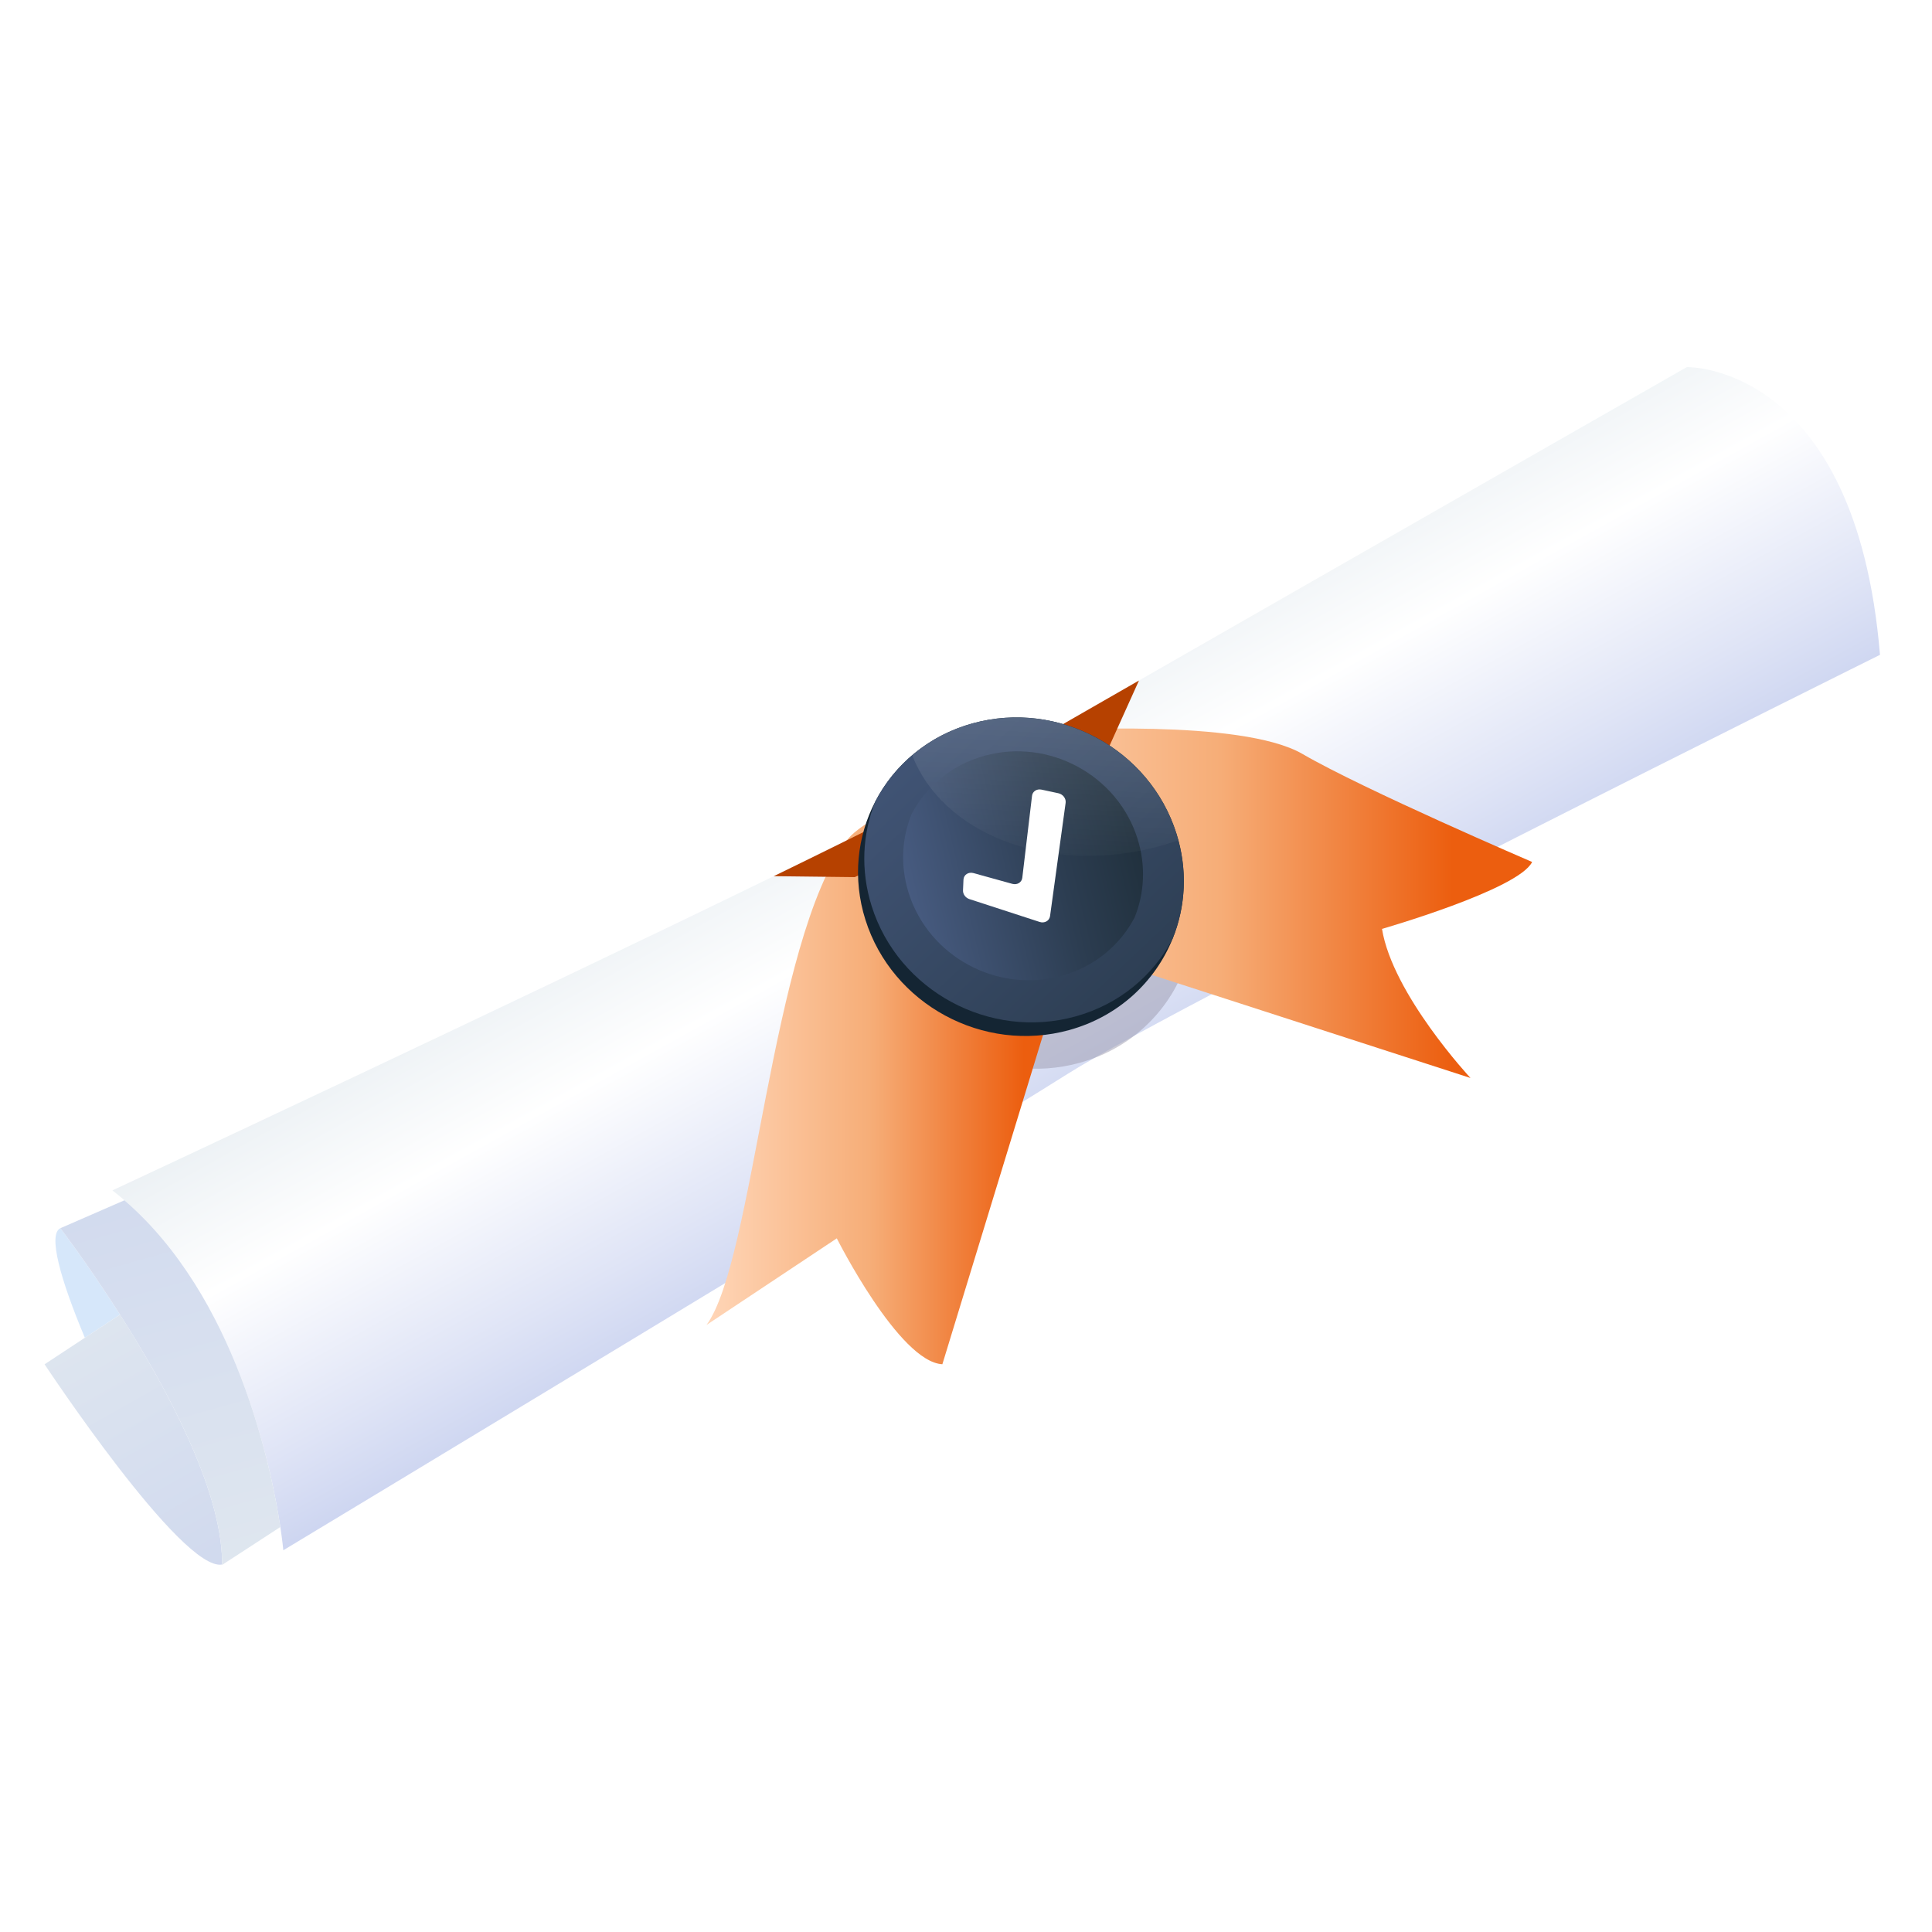 <?xml version="1.0" encoding="UTF-8"?><svg version="1.1" viewBox="0 0 800 800" xmlns="http://www.w3.org/2000/svg" xmlns:xlink="http://www.w3.org/1999/xlink"><defs><linearGradient id="a" x1="147.239" x2="6.458" gradientUnits="userSpaceOnUse" y1="754.342" y2="505.555"><stop offset="0%" stop-color="#C2CCED"></stop><stop offset="5.12%" stop-color="#C4CEED"></stop><stop offset="100%" stop-color="#E4EBF0"></stop></linearGradient><linearGradient id="b" x1="468.245" x2="365.138" gradientUnits="userSpaceOnUse" y1="473.416" y2="287.373"><stop offset="0%" stop-color="#C2CCED"></stop><stop offset="27.28%" stop-color="#DFE4F6"></stop><stop offset="61.18%" stop-color="#FFF"></stop><stop offset="100%" stop-color="#E4EBF0"></stop></linearGradient><linearGradient id="c" x1="-.2" x2="110.957" gradientUnits="userSpaceOnUse" y1="312.188" y2="710.755" xlink:href="#a"></linearGradient><linearGradient id="d" x1="292.542" x2="445.42" gradientUnits="userSpaceOnUse" y1="442.998" y2="442.998"><stop offset="0%" stop-color="#FFD6B8"></stop><stop offset="44.792%" stop-color="#F6AD77"></stop><stop offset="85.938%" stop-color="#EC5E0F"></stop></linearGradient><linearGradient id="e" x1="400.791" x2="634.42" gradientUnits="userSpaceOnUse" y1="374.016" y2="374.016" xlink:href="#d"></linearGradient><linearGradient id="f" x1="345.512" x2="548.682" gradientUnits="userSpaceOnUse" y1="276.82" y2="492.077"><stop offset="0%" stop-color="#475B80"></stop><stop offset="65.59%" stop-color="#2C3D51"></stop><stop offset="100%" stop-color="#21313E"></stop></linearGradient><linearGradient id="g" x1="376.153" x2="471.126" gradientUnits="userSpaceOnUse" y1="369.902" y2="347.215" xlink:href="#f"></linearGradient><linearGradient id="h" x1="439.119" x2="431.093" gradientUnits="userSpaceOnUse" y1="206.987" y2="364.136"><stop offset="0%" stop-color="#FFF" stop-opacity=".30"></stop><stop offset="100%" stop-color="#FFF" stop-opacity="0"></stop></linearGradient></defs><rect width="800" height="800" fill="#FFF"></rect><path fill="#D6E7FA" d="M49.694 544.362l-14.552 9.572c-10.223-24.341-15.305-42.83-10.173-45.354 .01 0 11.368 14.789 24.725 35.782Z"></path><path d="M91.952 646.09c.01.583.02 1.156.01 1.739 -16.62 3.137-73.501-82.906-73.501-82.906l16.691-10.989 14.552-9.572c18.83 29.61 41.666 71.555 42.249 101.728Z" fill="url(#a)"></path><path fill="url(#b)" d="M778.462 271.152c0 0-288.523 143.261-336.526 173.614 -48.014 30.354-324.616 197.161-324.616 197.161 0 0-.321-3.549-1.235-9.631 -3.866-25.468-18.358-95.354-64.563-135.288 -1.607-1.408-3.264-2.775-4.961-4.092 0 0 164.598-76.844 273.85-130.111 40.582-19.776 73.521-36.305 87.561-44.439 12.423-7.198 35.601-20.5 63.64-36.576 88.936-50.985 226.891-129.789 226.891-129.789 0 0 69.936-1.659 79.959 119.151Z"></path><path d="M116.084 632.296l-19.221 12.517 -2.681 1.739 -.02.01 -1.737 1.136 -.462.302c0-.06 0-.131 0-.181 .01-.573 0-1.156-.01-1.739 -.583-30.173-23.409-72.118-42.249-101.718 -13.357-20.993-24.715-35.782-24.715-35.782 .09-.04.181-.081.271-.121l26.271-11.451c46.196 39.934 60.687 109.82 64.553 135.288Z" fill="url(#c)"></path><path opacity=".50" fill="#9C9BAE" d="M489.878 402.258c-7.201 17.836-22.435 32.183-42.792 37.823 -35.56 9.833-73.35-10.597-84.417-45.655 -5.403-17.102-3.435-34.506 4.107-49.014 7.924-15.252 22.023-27.247 40.241-32.304 35.58-9.843 73.38 10.587 84.437 45.646 4.73 14.97 3.816 30.202-1.576 43.504Z"></path><path d="M445.42 393.491l-2.551-.825 -52.653 172.237c-17.936-.925-43.715-52.131-43.715-52.131l-53.959 35.873c19.693-26.623 26.603-159.055 58.116-200.689 8.587-11.341 50.133-26.855 50.133-26.855l44.629 72.39Z" fill="url(#d)"></path><path fill="url(#e)" d="M572.257 384.633c4.398 27.126 36.635 61.732 36.635 61.732l-163.473-52.885 -44.629-72.379 34.677-18.57c0 0 78.432-5.127 103.85 9.662 25.418 14.78 95.103 44.731 95.103 44.731 -5.594 11.451-62.163 27.709-62.163 27.709Z"></path><path d="M471.621 281.79l-14.763 32.726 -102.906 48.682 -33.542-.393c40.582-19.776 73.522-36.305 87.561-44.439 12.433-7.188 35.611-20.49 63.65-36.576Z" fill="#B64100"></path><path fill="#142533" d="M485.56 388.695c-7.2 17.835-22.435 32.183-42.791 37.823 -35.561 9.833-73.351-10.597-84.418-45.656 -5.403-17.102-3.434-34.505 4.108-49.013 7.923-15.252 22.023-27.247 40.24-32.304 35.581-9.843 73.381 10.587 84.438 45.645 4.72 14.981 3.816 30.203-1.577 43.505Z"></path><path d="M485.56 388.695c-7.944 15.181-22.024 27.156-40.201 32.183 -35.56 9.853-73.351-10.567-84.417-45.656 -4.71-14.94-3.817-30.112 1.516-43.373 3.766-7.249 8.928-13.764 15.265-19.143 6.989-5.952 15.415-10.517 24.986-13.171 35.58-9.843 73.37 10.587 84.427 45.646 .281.914.553 1.829.804 2.734 3.796 14.096 2.681 28.293-2.38 40.78Z" fill="url(#f)"></path><path fill="url(#g)" d="M469.823 379.887c-5.965 11.402-16.53 20.39-30.178 24.16 -26.693 7.4-55.073-7.942-63.379-34.274 -3.535-11.21-2.862-22.612 1.145-32.565 5.956-11.452 16.53-20.46 30.208-24.251 26.713-7.39 55.094 7.953 63.389 34.275 3.535 11.24 2.862 22.672-1.185 32.655Z"></path><path d="M487.94 347.925c-3.696 1.307-7.502 2.433-11.429 3.378 -44.046 10.547-86.456-6.575-98.788-38.587 6.989-5.952 15.415-10.517 24.985-13.171 35.581-9.843 73.371 10.587 84.428 45.645 .281.905.553 1.82.804 2.735Z" fill="url(#h)"></path><path fill="#FFF" d="M430.497 381.757l-29.084-9.46c-1.606-.523-2.711-2.021-2.651-3.59l.191-4.454c.08-2.011 2.049-3.308 4.148-2.724l16.078 4.454c1.998.553 3.896-.594 4.127-2.494l4.037-33.973c.211-1.819 1.979-2.966 3.907-2.553l6.989 1.498c1.908.412 3.254 2.191 3.013 3.981l-6.457 46.933c-.281 1.93-2.28 3.036-4.298 2.382Z"></path></svg>